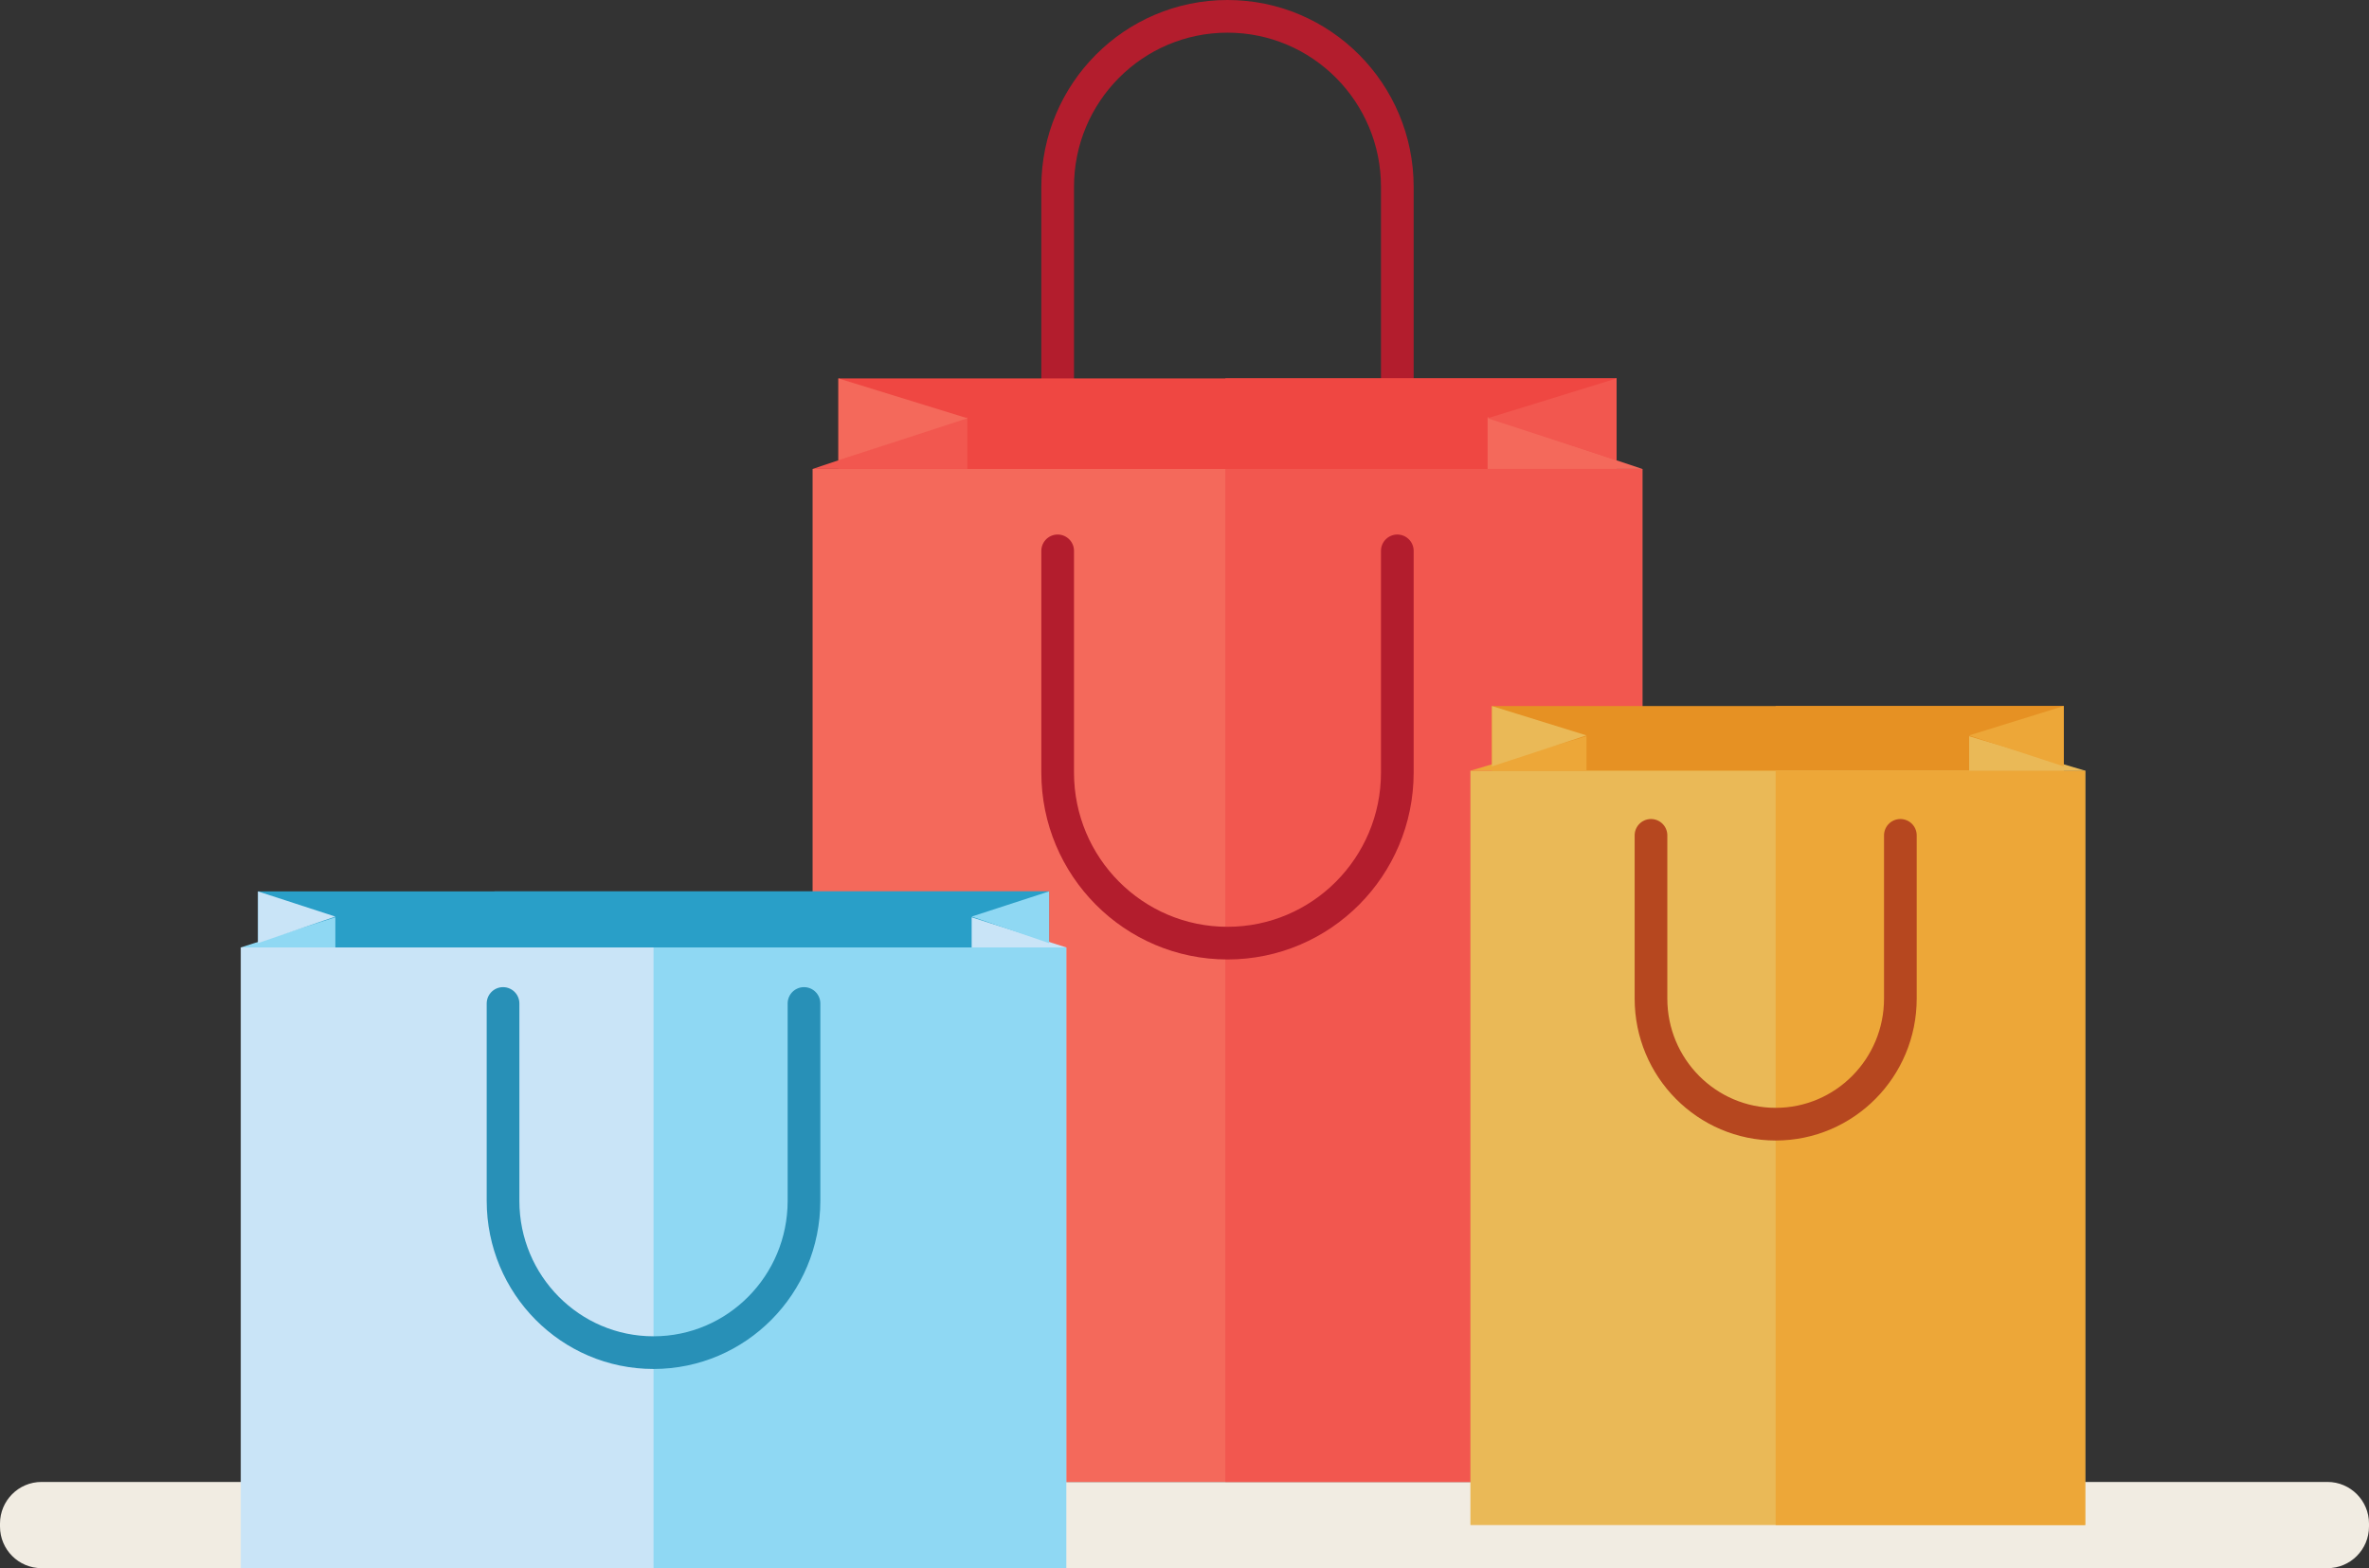<svg width="290" height="192" fill="none" xmlns="http://www.w3.org/2000/svg"><rect width="100%" height="100%" fill="#333333" stroke="none"/><path d="M290 186.898c0 2.821-2.276 5.102-5.081 5.102H5.081C2.275 192 0 189.719 0 186.898v-.351c0-2.817 2.275-5.103 5.081-5.103H284.92c2.805 0 5.081 2.286 5.081 5.103v.351Z" fill="#F1ECE2"/><path d="M129.473 50.027V22.88c0-11.53 9.308-20.88 20.789-20.88 11.483 0 20.79 9.35 20.79 20.88v27.147" stroke="#B31D2D" stroke-width="4" stroke-miterlimit="10" stroke-linecap="round" stroke-linejoin="round"/><path d="M102.633 46.332v116.111h95.263V46.333h-95.263Z" fill="#EF4742"/><path d="M150 46.332v116.111h47.895V46.333H150Z" fill="#EF4742"/><path d="M99.473 57.417v124.028h101.579V57.417H99.472Z" fill="#F4695B"/><path d="M150 57.417v124.028h51.053V57.417H150Z" fill="#F2574F"/><path d="m201.053 57.416-18.948-6.333v6.333h18.948Z" fill="#F4695B"/><path d="m182.105 51.21 15.79-4.877v10.028l-15.79-5.15Zm-82.632 6.206 18.947-6.333v6.333H99.473Z" fill="#F2574F"/><path d="m118.422 51.21-15.789-4.877v10.028l15.789-5.15Z" fill="#F4695B"/><path d="M171.052 67.445V94.59c0 11.529-9.307 20.883-20.79 20.883-11.484 0-20.789-9.354-20.789-20.883V67.445" stroke="#B31D2D" stroke-width="4" stroke-miterlimit="10" stroke-linecap="round" stroke-linejoin="round"/><path d="M182.633 86.445v86.028h70V86.445h-70Z" fill="#E69123"/><path d="M217.367 86.445v86.028h35.263V86.445h-35.263Z" fill="#E69123"/><path d="M180 94.362v92.361h75.263V94.361H180Z" fill="#EAB957"/><path d="M217.367 94.362v92.361h37.895V94.361h-37.895Z" fill="#EDA738"/><path d="m255.261 94.361-14.21-4.222v4.222h14.21Z" fill="#EAB957"/><path d="m241.051 90.04 11.579-3.595v7.389l-11.579-3.794ZM180 94.361l14.211-4.222v4.222H180Z" fill="#EDA738"/><path d="m194.212 90.04-11.579-3.595v7.389l11.579-3.794Z" fill="#EAB957"/><path d="M232.632 102.278v19.985c0 8.491-6.834 15.376-15.264 15.376-8.431 0-15.263-6.885-15.263-15.376v-19.985" stroke="#B6471F" stroke-width="4" stroke-miterlimit="10" stroke-linecap="round" stroke-linejoin="round"/><path d="M31.578 109.139v71.25h96.842v-71.25H31.578Z" fill="#299FC8"/><path d="M60.527 109.139v71.25h67.895v-71.25H60.527Z" fill="#299FC8"/><path d="M29.473 116v76h101.052v-76H29.473Z" fill="#C9E4F7"/><path d="M80 116v76h50.526v-76H80Z" fill="#8FD8F3"/><path d="m130.524 116-11.579-3.694V116h11.579Z" fill="#C9E4F7"/><path d="m118.945 112.223 9.474-3.084v6.334l-9.474-3.25ZM29.473 116l11.579-3.694V116h-11.58Z" fill="#8FD8F3"/><path d="m41.052 112.223-9.474-3.084v6.334l9.474-3.25Z" fill="#C9E4F7"/><path d="M98.42 122.861v24.165c0 10.264-8.247 18.585-18.421 18.585-10.175 0-18.42-8.321-18.42-18.585v-24.165" stroke="#2890B7" stroke-width="4" stroke-miterlimit="10" stroke-linecap="round" stroke-linejoin="round"/></svg>